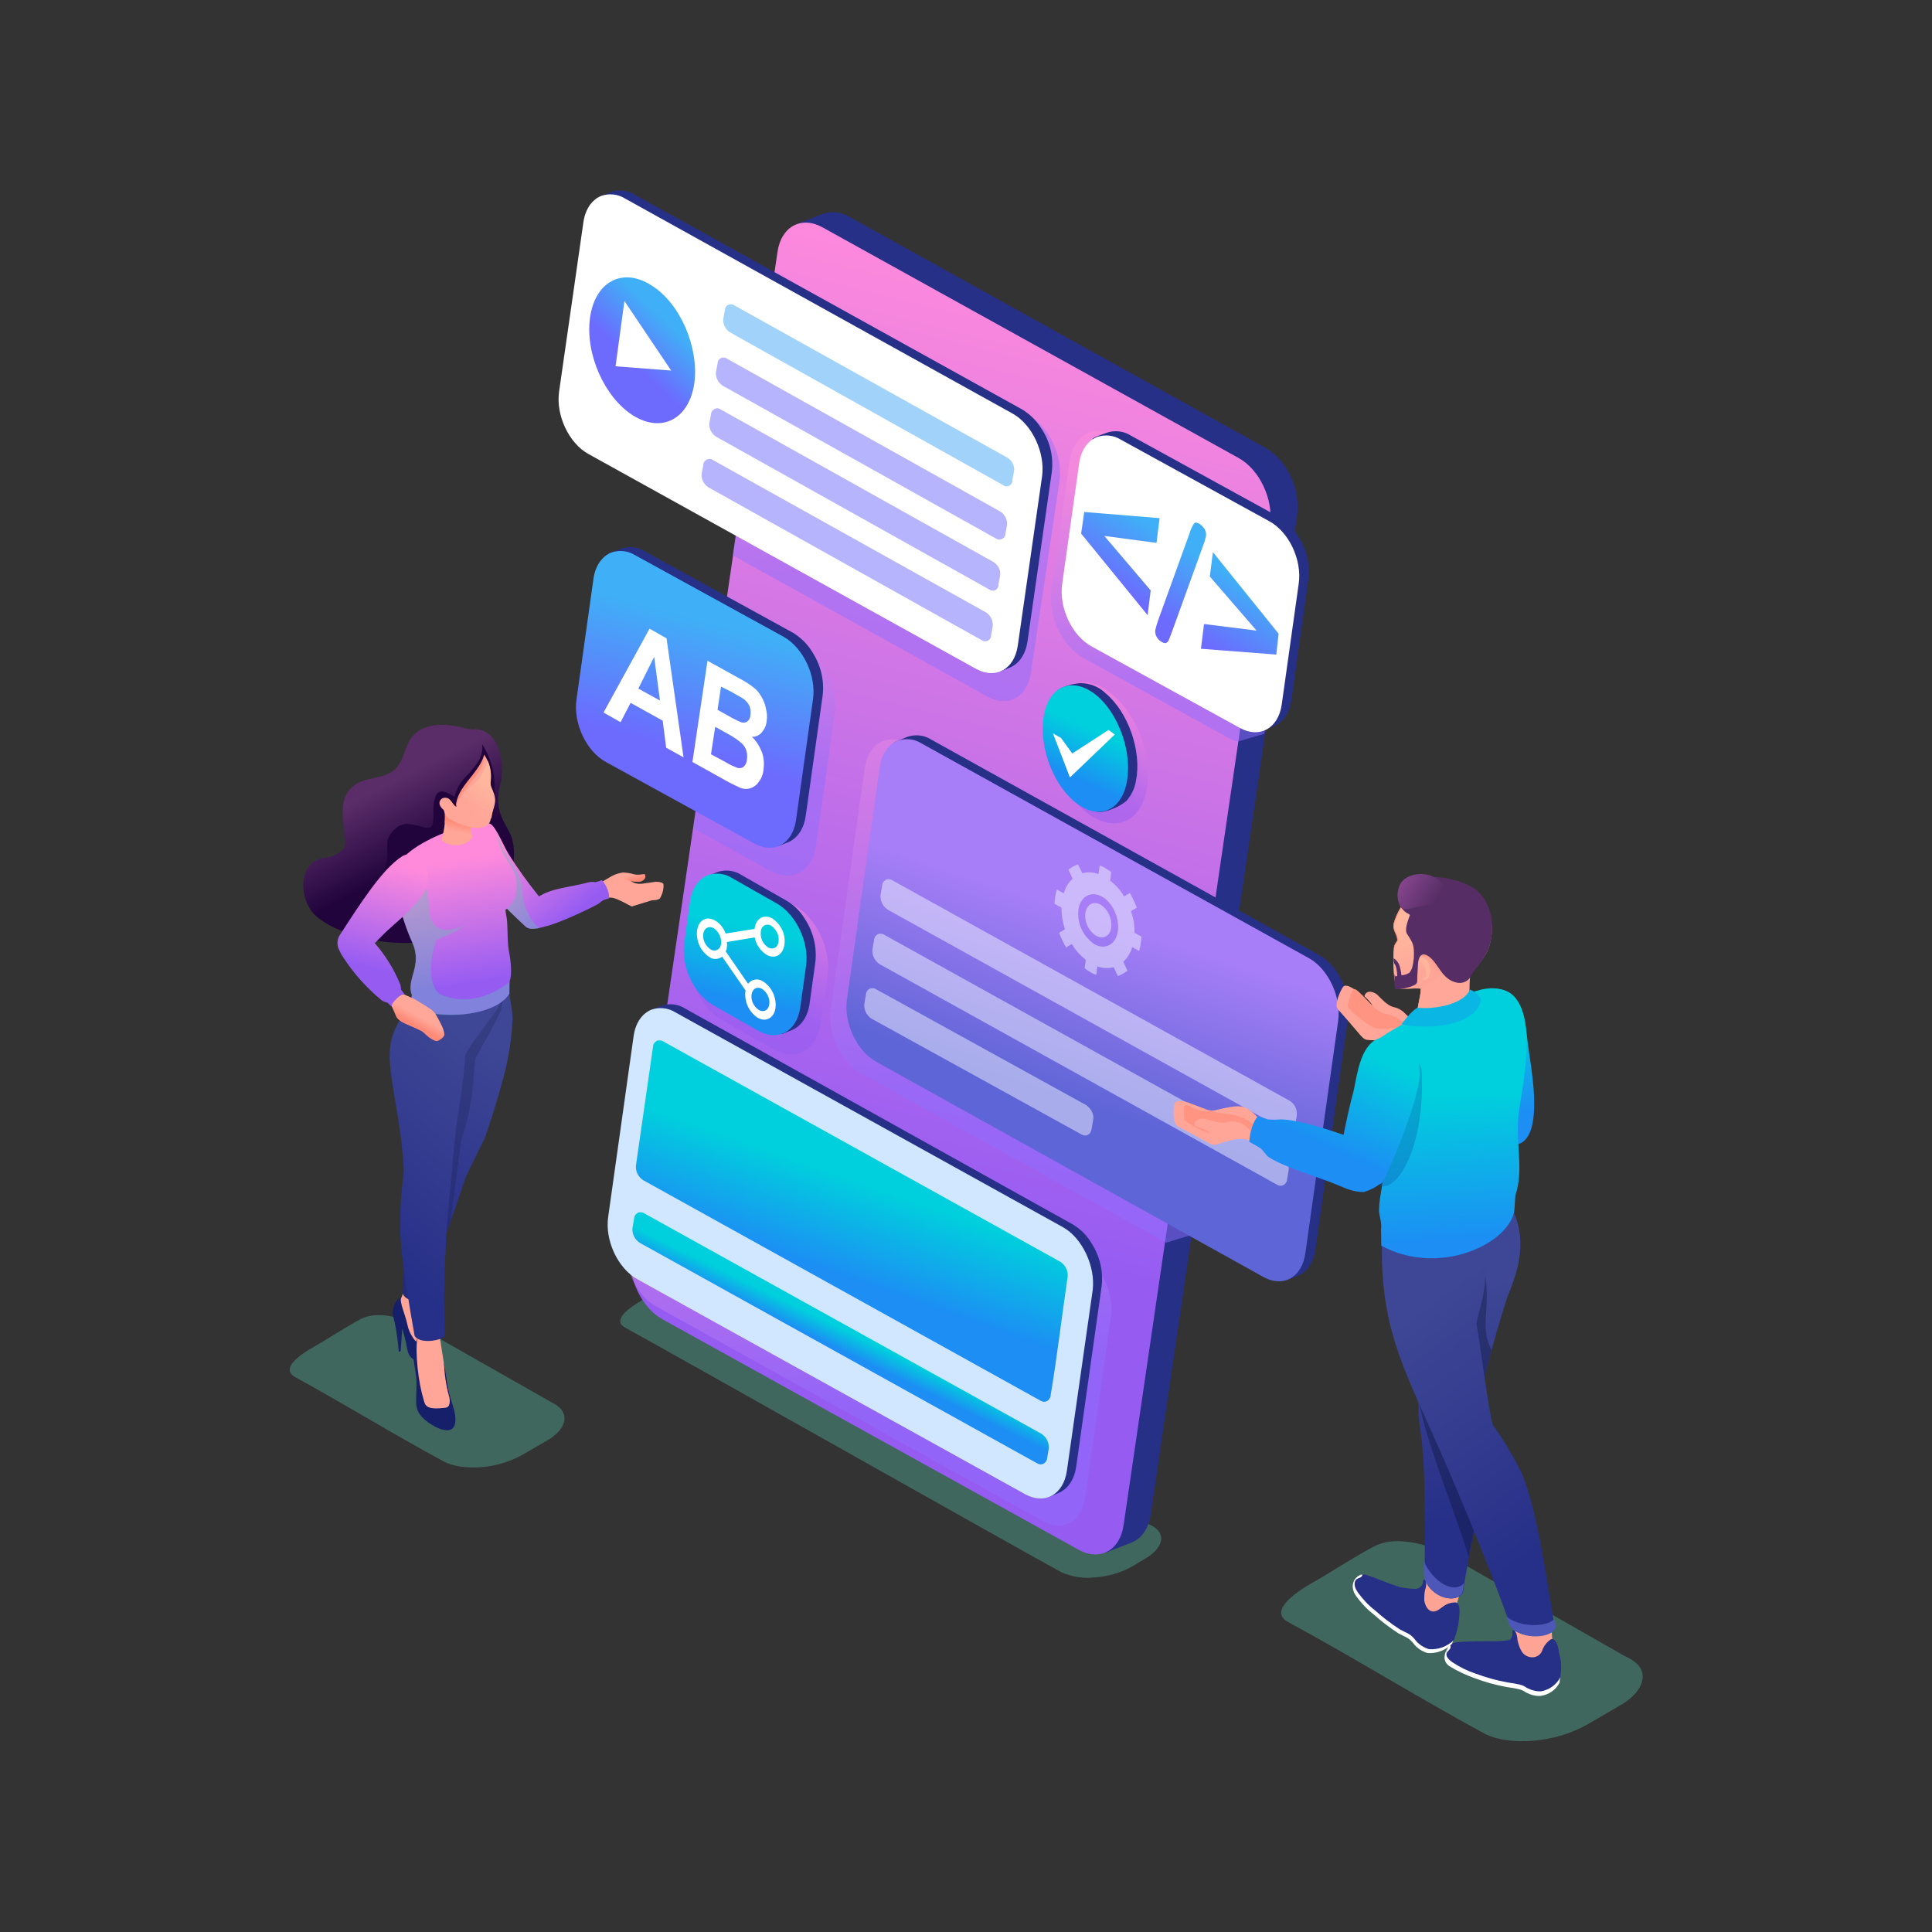 <?xml version="1.0" encoding="utf-8"?>
<!-- Generator: Adobe Illustrator 24.2.3, SVG Export Plug-In . SVG Version: 6.00 Build 0)  -->
<svg version="1.1" id="Layer_1" xmlns="http://www.w3.org/2000/svg" xmlns:xlink="http://www.w3.org/1999/xlink" x="0px" y="0px"
	 viewBox="0 0 500 500" style="enable-background:new 0 0 500 500;" xml:space="preserve">
<rect x="0" y="0" width="500" height="500" fill="#333333" stroke="none"/>
<style type="text/css">
	.st0{fill-rule:evenodd;clip-rule:evenodd;fill:url(#SVGID_1_);}
	.st1{fill-rule:evenodd;clip-rule:evenodd;fill:#22043D;}
	.st2{fill-rule:evenodd;clip-rule:evenodd;fill:url(#SVGID_2_);}
	.st3{fill-rule:evenodd;clip-rule:evenodd;fill:#FFA698;}
	.st4{fill-rule:evenodd;clip-rule:evenodd;fill:url(#SVGID_3_);}
	.st5{opacity:0.35;fill-rule:evenodd;clip-rule:evenodd;fill:#59CAAF;enable-background:new    ;}
	.st6{fill-rule:evenodd;clip-rule:evenodd;fill:#161F69;}
	.st7{fill-rule:evenodd;clip-rule:evenodd;fill:url(#SVGID_4_);}
	.st8{opacity:0.3;fill-rule:evenodd;clip-rule:evenodd;fill:#1E2353;enable-background:new    ;}
	.st9{fill-rule:evenodd;clip-rule:evenodd;fill:url(#SVGID_5_);}
	.st10{fill-rule:evenodd;clip-rule:evenodd;fill:url(#SVGID_6_);}
	.st11{fill-rule:evenodd;clip-rule:evenodd;fill:url(#SVGID_7_);}
	.st12{fill-rule:evenodd;clip-rule:evenodd;fill:url(#SVGID_8_);}
	.st13{fill-rule:evenodd;clip-rule:evenodd;fill:url(#SVGID_9_);}
	.st14{fill-rule:evenodd;clip-rule:evenodd;fill:url(#SVGID_10_);}
	.st15{fill-rule:evenodd;clip-rule:evenodd;fill:#FF8F7F;}
	.st16{fill-rule:evenodd;clip-rule:evenodd;fill:#273087;}
	.st17{fill-rule:evenodd;clip-rule:evenodd;fill:url(#SVGID_11_);}
	.st18{opacity:0.5;fill-rule:evenodd;clip-rule:evenodd;fill:url(#SVGID_12_);enable-background:new    ;}
	.st19{fill-rule:evenodd;clip-rule:evenodd;fill:#D0E7FF;}
	.st20{fill-rule:evenodd;clip-rule:evenodd;fill:url(#SVGID_13_);}
	.st21{fill-rule:evenodd;clip-rule:evenodd;fill:url(#SVGID_14_);}
	.st22{opacity:0.5;fill-rule:evenodd;clip-rule:evenodd;fill:url(#SVGID_15_);enable-background:new    ;}
	.st23{fill-rule:evenodd;clip-rule:evenodd;fill:#FFFFFF;}
	.st24{fill-rule:evenodd;clip-rule:evenodd;fill:url(#SVGID_16_);}
	.st25{opacity:0.5;fill-rule:evenodd;clip-rule:evenodd;fill:url(#SVGID_17_);enable-background:new    ;}
	.st26{fill-rule:evenodd;clip-rule:evenodd;fill:url(#SVGID_18_);}
	.st27{opacity:0.5;fill-rule:evenodd;clip-rule:evenodd;fill:url(#SVGID_19_);enable-background:new    ;}
	.st28{fill-rule:evenodd;clip-rule:evenodd;fill:url(#SVGID_20_);}
	.st29{opacity:0.5;fill-rule:evenodd;clip-rule:evenodd;fill:url(#SVGID_21_);enable-background:new    ;}
	.st30{fill-rule:evenodd;clip-rule:evenodd;fill:url(#SVGID_22_);}
	.st31{opacity:0.5;fill-rule:evenodd;clip-rule:evenodd;fill:url(#SVGID_23_);enable-background:new    ;}
	.st32{fill-rule:evenodd;clip-rule:evenodd;fill:url(#SVGID_24_);}
	.st33{opacity:0.5;fill-rule:evenodd;clip-rule:evenodd;fill:#F2F4FF;enable-background:new    ;}
	.st34{opacity:0.5;fill-rule:evenodd;clip-rule:evenodd;fill:url(#SVGID_25_);enable-background:new    ;}
	.st35{fill-rule:evenodd;clip-rule:evenodd;fill:url(#SVGID_26_);}
	.st36{opacity:0.5;fill-rule:evenodd;clip-rule:evenodd;fill:#6D6AFD;enable-background:new    ;}
	.st37{opacity:0.5;fill-rule:evenodd;clip-rule:evenodd;fill:#44A7F7;enable-background:new    ;}
	.st38{opacity:0.35;fill-rule:evenodd;clip-rule:evenodd;fill:#0960AC;enable-background:new    ;}
	.st39{fill-rule:evenodd;clip-rule:evenodd;fill:#FF9483;}
	.st40{fill-rule:evenodd;clip-rule:evenodd;fill:url(#SVGID_27_);}
	.st41{fill-rule:evenodd;clip-rule:evenodd;fill:url(#SVGID_28_);}
	.st42{fill-rule:evenodd;clip-rule:evenodd;fill:#FFA495;}
	.st43{fill-rule:evenodd;clip-rule:evenodd;fill:url(#SVGID_29_);}
	.st44{fill-rule:evenodd;clip-rule:evenodd;fill:#4C57B7;}
	.st45{opacity:0.3;fill-rule:evenodd;clip-rule:evenodd;fill:#060921;enable-background:new    ;}
	.st46{fill-rule:evenodd;clip-rule:evenodd;fill:url(#SVGID_30_);}
	.st47{fill-rule:evenodd;clip-rule:evenodd;fill:url(#SVGID_31_);}
	.st48{fill-rule:evenodd;clip-rule:evenodd;fill:#E7A376;}
	.st49{fill-rule:evenodd;clip-rule:evenodd;fill:url(#SVGID_32_);}
	.st50{fill-rule:evenodd;clip-rule:evenodd;fill:url(#SVGID_33_);}
	.st51{fill-rule:evenodd;clip-rule:evenodd;fill:#FFB49C;}
	.st52{fill-rule:evenodd;clip-rule:evenodd;fill:#562E65;}
	.st53{fill-rule:evenodd;clip-rule:evenodd;fill:url(#SVGID_34_);}
	.st54{fill-rule:evenodd;clip-rule:evenodd;fill:#0AB7E4;}
	.st55{fill-rule:evenodd;clip-rule:evenodd;fill:url(#SVGID_35_);}
</style>
<g>
	<g id="Layer_3">
		
			<linearGradient id="SVGID_1_" gradientUnits="userSpaceOnUse" x1="177.877" y1="250.498" x2="187.627" y2="231.758" gradientTransform="matrix(1 0 0 -1 -78.85 454.23)">
			<stop  offset="0" style="stop-color:#5A2D68"/>
			<stop  offset="1" style="stop-color:#22043D"/>
		</linearGradient>
		<path class="st0" d="M122.2,188.8c3-0.5,5.4,1.6,6.6,4.4c1.2,3.1,1.5,6.4,0.7,9.6c-2,7.1,1.5,10.3,2.8,13.6
			c0.6,1.8,0.8,3.6,0.7,5.5c-0.1,2.6-1.6,3.9-2.8,6.2c-0.2,2.2-0.9,4.3-1.8,6.3c-3.4,6.8-14.8,10.1-25.7,9.6
			c-8.8-0.4-17.2-3.5-21.1-7.1c-4.2-3.9-4.8-13.8,2.3-14.9c1.9-0.1,3.7-0.9,5-2.3c1-1.2,0-4.3-0.2-8.4s0.7-8.2,6.5-9.6
			c2.2-0.5,4.4-0.8,6.2-2c4-2.6,2.6-7.6,6.9-10.5c2.6-1.8,6.9-2.1,11.6-0.8L122.2,188.8z"/>
		<path class="st1" d="M124.8,192.6c0.2,1.9-0.4,3.8-1.6,5.3c-2.7,3.8-4.1,3.5-5.6,8.3c-2.4-1.6-4.1-1.9-4.8-0.3
			c-1.1,2.6-0.4,4.1-0.7,6.7c-0.4,4.3-5.6-1.6-9.6,1.7s-1.2,5.5-2.8,10.1c-0.6,1.7-1,4-2.6,4.7c-5,2.4-6.9,8.3,2,11.2
			c5.5,1.8,13.5,1.4,20.1-0.9c8.8-3,14.2-16,12-22.1c-0.9-2.6-3.4-4.4-3.4-6.4C127.8,204,129.1,199.6,124.8,192.6z"/>
		
			<linearGradient id="SVGID_2_" gradientUnits="userSpaceOnUse" x1="241.212" y1="225.856" x2="240.752" y2="227.536" gradientTransform="matrix(1 0 0 -1 -78.85 454.23)">
			<stop  offset="0" style="stop-color:#FF8A78"/>
			<stop  offset="1" style="stop-color:#FFA799"/>
		</linearGradient>
		<path class="st2" d="M166.8,226.2c0.8,1.2-0.7,2-1.4,2c-1.1,0.1-2.6-0.4-3,0.3s-5.5-0.9-5.4-0.9c1.3-1,2.7-1.6,4.3-1.8
			C164.6,226,163.6,226.7,166.8,226.2z"/>
		<path class="st3" d="M157.7,232.3c-4.6,1.3-11,5.9-15.4,6.9c-1.4,0.3-3.6,0.9-4.7-0.3c-5.7-6.1,2.2-4.1,2.9-6.4
			c4-3,10.4-1.6,15.5-4.4c0.3-0.2,0.7-0.4,1-0.6c2-1,3.2-0.9,6.7,0.8c0.8,0.4,1.6,0.5,2.5,0.4l3.5-0.5c1.1,0,1.8,0.2,2,0.6
			c0.1,1.2-0.2,2.4-0.8,3.5l0,0c-0.1,0.4-0.9,0.7-2.2,0.7l-5.2,1.6l-0.2-0.1C160.1,232.8,158.8,232.2,157.7,232.3z"/>
		
			<linearGradient id="SVGID_3_" gradientUnits="userSpaceOnUse" x1="226.781" y1="217.208" x2="210.371" y2="236.848" gradientTransform="matrix(1 0 0 -1 -78.85 454.23)">
			<stop  offset="0" style="stop-color:#965CF2"/>
			<stop  offset="1" style="stop-color:#FF8ADC"/>
		</linearGradient>
		<path class="st4" d="M135.6,239.4c-4.2-3.9-10.1-9.6-12.2-14.1c-1.4-2.9-1.6-11.1,2.8-12.1c1.5-0.9,3.8,5.1,5.3,7.6
			c2.4,3.9,5.1,7.6,8,11.2c3.4-2.2,8.2-2.4,12.6-3.6c0.7-0.2,1.4-0.2,2-0.1c0.5-0.1,1.1-0.3,1.6-0.5c0.5,0.1,2.2,3,1.9,4.7
			c-0.4,0.1-1.1,0.3-1.5,0.5c-0.5,0.2-0.8,0.7-1.4,1c-1.8,1-9.8,4.9-13.7,5.8c-1.5,0.4-4,1.1-5.1-0.1L135.6,239.4z"/>
		<path class="st5" d="M135.6,239.4c-4.2-3.9-10.1-9.6-12.2-14.1c-1.2-2.5-1.6-9,1.3-11.3c1.5-0.2,2.3-0.2,3,0.4
			c0.9,0.7,1.2,2.5,2.5,5.2c1.9,4,4.8,6.4,5,11.1c0.2,3.5,1.8,7.6,4.4,9.5c-1.3,0.3-2.8,0.4-3.6-0.5L135.6,239.4z"/>
		<path class="st5" d="M142.7,362.9l-35.9-20.4c-3.9-1.8-9.5-3.2-13.5-1.1c-3.6,1.9-9.6,5.8-12.3,7.3c-2,1.1-9,5.3-4.6,7.7
			c12.8,7,25.4,14.8,38.4,21.8c2.4,1.3,6,1.8,9.8,1.5c3.7-0.3,7.4-1.4,10.6-3.2l6.4-3.7c2.8-1.6,4.3-3.6,4.5-5.4
			C146.2,365.6,145.1,364,142.7,362.9z"/>
		<path class="st3" d="M104.3,333.6c0.1,0.8-0.1,1.5-0.4,2.2c-2.1,3,0.4,2.8,0.3,7.1c0,0.4,1.8,7.2,1.8,7.2s4.2,1,4.5,1s2.8-1,2.8-1
			c-0.2-0.4-0.5-1.3-0.7-1.6c-1.2-2.5-1.9-5.2-2.3-8c-0.3-1.9-0.9-4.8-0.5-6.8L104.3,333.6z"/>
		<path class="st6" d="M113.3,350c0.5,0.9,0.8,1.8,1.2,2.8c0.2,0.4,0.1,0.8-0.1,1.1c-0.9,1.4-6-0.9-7.7-2.3c-1.1-0.9-1.2-2-1.5-3.4
			c-0.4-2-0.5-2.3-1.1-4.4l-0.4,5.8l-0.5,0.3c-0.2-2.5-0.5-5-1-7.4c-0.2-0.8-0.4-1.7-0.5-2.1c-0.3-1.9,0.5-3.7,2.1-4.7
			c-0.4,1.6,1,4.1,1.7,7.4C106.4,346.9,109.8,350,113.3,350z"/>
		
			<linearGradient id="SVGID_4_" gradientUnits="userSpaceOnUse" x1="205.399" y1="184.625" x2="180.969" y2="136.976" gradientTransform="matrix(1 0 0 -1 -78.85 454.23)">
			<stop  offset="0" style="stop-color:#3E4795"/>
			<stop  offset="1" style="stop-color:#273088"/>
		</linearGradient>
		<path class="st7" d="M131.6,254.1c-0.4,1.8,1.4,7.9,1,10.3c-0.4,7.7-1.8,14.3-7,29.8c0,0.2-4.8,9.6-5.1,10.6
			c-3.4,10.1-7.4,21.1-10.8,31.3c-1.3,1-5.1,0.7-5.6-1.7c1.1-10.2-0.1-20.3,1.7-27.2c1.3-5.3,3.1-7.7,5.9-11.7
			c0.9-10,1.5-30.1,3.8-37.8L131.6,254.1z"/>
		<path class="st8" d="M131.6,254.1c-0.4,1.8-1.6,5.1-2,7.4c-1.5,3.6-4.5,8.5-6.6,12.5c-0.6,5-0.4,11.6-3.6,20.8l-2.8,21.3
			c-2.3,6.7-4.7,13.5-6.9,19.9c-1.3,1-5.1,0.7-5.6-1.7c1.1-10.2-0.1-20.3,1.7-27.2c1.3-5.3,3.1-7.7,5.9-11.7
			c0.9-10,1.5-30.1,3.8-37.8L131.6,254.1z"/>
		<path class="st3" d="M108.3,344c-0.1,1-0.2,1.9-0.4,2.8c-0.2,1.7-0.3,3.3-0.3,5c0.1,3,0.4,6,1.1,9c0.3,1.3,0.8,1.8,1.2,3.5
			l7.4,1.2c-0.7-2.8-1.7-8.5-2.5-13.2l-1.4-8.9L108.3,344z"/>
		<path class="st6" d="M108,346.3c-0.6,1.4-0.9,2.8-1,4.3c-0.1,2,0.9,5.2,0.8,7.7l-0.1,4c-0.1,2.3,0.5,3.9,3.1,5.8
			c2.4,1.7,4.7,2.5,6,1.8c0.9-0.5,1.7-2.1,0.3-6.4c-1.2-3.6-1.5-7.1-2.2-11c0.1,3,0.5,5.9,1.3,8.8c0.3,1,0.4,2.8-0.8,3
			c-5.2,0.7-5.4-0.6-5.8-2.2C108.3,357.9,107.4,350.3,108,346.3z"/>
		
			<linearGradient id="SVGID_5_" gradientUnits="userSpaceOnUse" x1="210.674" y1="175.142" x2="173.174" y2="133.002" gradientTransform="matrix(1 0 0 -1 -78.85 454.23)">
			<stop  offset="0" style="stop-color:#3E4795"/>
			<stop  offset="1" style="stop-color:#273088"/>
		</linearGradient>
		<path class="st9" d="M106.1,260.3c-5.7,7.2-5.9,11.2-4.6,19.8c0.8,5.8,2.5,12.8,3,22.9c-0.5,5.2-1.4,11.1-0.7,19.2
			c0.5,6,2.2,16.3,3.5,23.5c1.2,2.2,6.8,1.3,7.8,0.1c-0.3-10.4-0.1-17.5,0.4-25.9c0.5-8.2,1.4-15.8,2.1-23.8
			c0.5-6.7,2.5-15.7,2.8-22.9c1.1-3.4,11.2-14.6,9.1-14.5L106.1,260.3z"/>
		
			<linearGradient id="SVGID_6_" gradientUnits="userSpaceOnUse" x1="200.406" y1="199.883" x2="195.076" y2="231.443" gradientTransform="matrix(1 0 0 -1 -78.85 454.23)">
			<stop  offset="0" style="stop-color:#965CF2"/>
			<stop  offset="1" style="stop-color:#FF8ADC"/>
		</linearGradient>
		<path class="st10" d="M106.8,244.1c2.6,6-1.8,9.3-0.2,13.4l-0.5,2.8c4.7,3.4,21.5,3.6,25.7-3.1l0.1-3.3c0.7-1.6,0.2-5.6,0-6.7
			c-0.7-3.4-0.4-5.2-0.7-9.1c-0.1-1-0.3-1.6-0.4-2.6c3.8-2.8,3.5-8.2,1.3-11.5c-1.1-1.6-2.1-3.3-2.9-5.1c-0.2-1-0.4-2-0.6-2.9
			c-0.2-0.6-0.4-1.1-0.8-1.6c-1.1-1.5-2.8-1.7-6.3-0.9c-7,1.6-14.2,5.2-17.4,8.7c-2.3,2.5-2.3,5.3-0.9,11.2
			C104,237,105.2,240.6,106.8,244.1z"/>
		<path class="st5" d="M106.7,244.1c2.6,6-1.7,9.4-0.1,13.5l-0.5,2.7c4.7,3.7,21.5,3.5,25.8-3.2l-0.1-2.9c0-0.1-8.3,7.3-17.7,3.2
			c-2-0.9-3.9-5.4-1.3-13.9c0.3-0.8,3.3-0.9,7.5-4c-3.1,1.3-9,3.1-9.3-4.8c-0.1-3.6-0.7-6.3-2.5-8.7c-0.9-1.2-6.1,5.1-5.3,8.1
			C104.2,237.4,105.3,240.8,106.7,244.1z"/>
		
			<linearGradient id="SVGID_7_" gradientUnits="userSpaceOnUse" x1="186.02" y1="189.075" x2="187.19" y2="191.185" gradientTransform="matrix(1 0 0 -1 -78.85 454.23)">
			<stop  offset="0" style="stop-color:#FF8A78"/>
			<stop  offset="1" style="stop-color:#FFA799"/>
		</linearGradient>
		<path class="st11" d="M104.5,257.3c0.9,0.5,2.4,1,3,1.4c0.3,0.2,2.7,1.6,4,2.5s1.8,2.3,2.6,3.8c0.5,0.9,0.8,1.8,0.9,2.7
			c0.1,0.6-1.5,1.9-2.2,1.7c-1.6-0.4-3.2-2.3-3.6-2.5c-3.5-1.8-5.2-2-6.4-3.4c-0.5-0.6-0.9-2.4-2-4l2.1-1.9L104.5,257.3z"/>
		
			<linearGradient id="SVGID_8_" gradientUnits="userSpaceOnUse" x1="174.907" y1="203.778" x2="181.227" y2="230.428" gradientTransform="matrix(1 0 0 -1 -78.85 454.23)">
			<stop  offset="0" style="stop-color:#965CF2"/>
			<stop  offset="1" style="stop-color:#FF8ADC"/>
		</linearGradient>
		<path class="st12" d="M104.1,221.6c-5.2,3.3-10.9,12.3-16.1,20.3c-0.8,1.2-0.9,2.7-0.2,4c0.3,0.6,0.6,1.3,1,1.8
			c2.7,4.2,6.1,8,10,11.2c0.5,0.3,1,0.5,1.5,0.6c0.3,0.3,0.8,0.8,1.1,1c-0.4-0.6,2.2-3.4,3.3-3.2c-0.3-0.4-0.6-0.8-0.9-1.2
			c0-0.4-0.1-0.9-0.2-1.3c-1.6-3.9-3.8-7.5-6.6-10.7c4.7-5.1,7.4-6.3,11.7-11.6C114.2,226.1,107.5,219.4,104.1,221.6z"/>
		<path class="st3" d="M114.9,208.4c0.5,3,0.3,6.1-0.7,9c2.5,2.3,7,1.4,8-0.8c-0.2-1.4-0.5-2.6-0.6-4L114.9,208.4z"/>
		
			<linearGradient id="SVGID_9_" gradientUnits="userSpaceOnUse" x1="197.132" y1="241.575" x2="196.623" y2="239.014" gradientTransform="matrix(1 0 0 -1 -78.85 454.23)">
			<stop  offset="0" style="stop-color:#FF8A78"/>
			<stop  offset="1" style="stop-color:#FFA799"/>
		</linearGradient>
		<path class="st13" d="M114.9,208.4c0.3,1.4,0.3,2.9,0.2,4.4c0.7,3,6.3,5,6.9,2.6c-0.2-0.9-0.3-1.8-0.4-2.8L114.9,208.4z"/>
		<path class="st3" d="M125.3,195.3c1.4,2,1.9,4.4,1.6,6.9c-0.1,0.6,0,1.1,0.2,1.6c1.2,2.7,1.1,3.5,0.5,5.6
			c-0.6,2.1-0.5,3.1-1.2,3.9c-0.7,0.7-1.7,1-2.7,1c-1.9,0.1-5.1-1.1-7-2.1c-1.4-0.8-1.3-1.3-1.9-2.6c-2-1.7-0.7-3,0-3.1
			c1.9-0.4,2.2,1.8,3.3,2.3C117.9,204.9,125.2,198.4,125.3,195.3z"/>
		
			<linearGradient id="SVGID_10_" gradientUnits="userSpaceOnUse" x1="206.261" y1="251.542" x2="202.311" y2="245.152" gradientTransform="matrix(1 0 0 -1 -78.85 454.23)">
			<stop  offset="0" style="stop-color:#FFB89E"/>
			<stop  offset="1" style="stop-color:#FFA799"/>
		</linearGradient>
		<path class="st14" d="M126.2,196.9c0.8,1.7,1,3.5,0.8,5.3c-0.1,0.6,0,1.1,0.2,1.6c1.2,2.7,1.1,3.5,0.5,5.6
			c-0.3,0.9-0.4,1.6-0.5,2.2c-0.5,0.7-1.4,1-2.2,0.6c-1-0.6-1.7-1.6-1.8-2.8c-0.1-1.1-2.4-1.8-2.9-3c-0.4-0.9,0.7-2,1.3-2.5
			C123.8,202.1,125.3,199.6,126.2,196.9z"/>
		<path class="st15" d="M125.3,195.3c-1.1,4.7-7.2,8.3-7.3,13.4C119.7,203.4,125.7,199.8,125.3,195.3z"/>
		<path class="st5" d="M297.4,394.5l-111.1-61.9c-3.5-1.6-8.6-3.1-12-1l-8.8,5.3c-1.8,1.1-7.5,4.6-3.7,6.7
			c11.4,6.2,101.3,57,112.9,63.3c2.7,1.2,5.8,1.7,8.8,1.3c3.3-0.2,6.6-1.2,9.5-2.8l3.5-2.1c2.5-1.5,3.8-3.2,4-4.8
			S299.6,395.5,297.4,394.5z"/>
		<path class="st16" d="M219.8,56.1c-2-1.2-4.5-1.5-6.7-0.8l-7,2.7c1.2-0.5,123.5,71.6,122.6,77.9l-42.8,266l7-2.7
			c2.9-1.2,4.5-4.2,4.9-7.2l37.9-258.7l0,0c0.5-4.4-0.6-8.9-3.1-12.5c-1.3-2-3-3.7-5.1-4.9L219.8,56.1z"/>
		
			<linearGradient id="SVGID_11_" gradientUnits="userSpaceOnUse" x1="303.893" y1="140.402" x2="364.203" y2="382.082" gradientTransform="matrix(1 0 0 -1 -78.85 454.23)">
			<stop  offset="0" style="stop-color:#965CF2"/>
			<stop  offset="1" style="stop-color:#FF8ADC"/>
		</linearGradient>
		<path class="st17" d="M320.5,118.5L212.8,58.8c-5.5-3-10.7-0.1-11.6,6.5L163.3,324c-1,6.6,2.7,14.4,8.1,17.4l107.8,59.7
			c5.5,3,10.7,0.1,11.6-6.5l37.9-258.8C329.6,129.3,326,121.5,320.5,118.5z"/>
		
			<linearGradient id="SVGID_12_" gradientUnits="userSpaceOnUse" x1="290.336" y1="177.539" x2="311.546" y2="90.499" gradientTransform="matrix(1 0 0 -1 -78.85 454.23)">
			<stop  offset="0" style="stop-color:#FD90DA"/>
			<stop  offset="1" style="stop-color:#8E6DFD"/>
		</linearGradient>
		<path class="st18" d="M279.9,324.6L179.6,269c-1.9-1.2-4.2-1.4-6.2-0.7c-2.3,0.9-4.1,3.3-4.6,6.7l-6.6,46.9
			c-0.9,6.1,2.5,13.4,7.6,16.2L270,393.7c5.1,2.8,9.9,0.1,10.8-6l6.7-46.9C288.4,334.7,285,327.4,279.9,324.6z"/>
		<path class="st16" d="M278.7,335.4l-8.2,51.9l0.9,0.1l2.5-1c2.7-1.1,4.2-3.9,4.6-6.7l6.6-46.8l0,0c0.5-4.1-0.6-8.2-2.9-11.6
			c-1.2-1.9-2.8-3.4-4.7-4.5L177.3,261c-1.9-1.2-4.2-1.4-6.2-0.7l-2.2,0.9c-1.1,0.4-1.4,0.8-1.4,0.8
			C168.5,271.7,280.1,325.4,278.7,335.4z"/>
		<path class="st19" d="M275.1,317.6L174.8,262c-1.9-1.2-4.2-1.4-6.2-0.7c-2.3,0.9-4.1,3.3-4.6,6.7l-6.6,46.9
			c-0.9,6.1,2.5,13.4,7.6,16.2l100.3,55.6c5.1,2.8,9.9,0.1,10.8-6l6.7-46.9C283.5,327.7,280.1,320.4,275.1,317.6z"/>
		
			<linearGradient id="SVGID_13_" gradientUnits="userSpaceOnUse" x1="294.525" y1="124.62" x2="302.685" y2="147.71" gradientTransform="matrix(1 0 0 -1 -78.85 454.23)">
			<stop  offset="0" style="stop-color:#1C8EF4"/>
			<stop  offset="1" style="stop-color:#00CFDD"/>
		</linearGradient>
		<path class="st20" d="M164.6,301.5c-0.2,1.5,0.5,3,1.8,3.9l102.9,57.1c0.8,0.5,1.8,0.3,2.3-0.5c0.2-0.3,0.3-0.6,0.3-0.9
			c1.7-10.1,2.9-20.5,4.4-30.6c0.2-1.5-0.5-3-1.8-3.9l-102.9-57.1c-0.4-0.3-1-0.3-1.5-0.2c-0.6,0.3-1.1,0.9-1.1,1.6L164.6,301.5z"/>
		
			<linearGradient id="SVGID_14_" gradientUnits="userSpaceOnUse" x1="295.237" y1="105.347" x2="297.507" y2="109.997" gradientTransform="matrix(1 0 0 -1 -78.85 454.23)">
			<stop  offset="0" style="stop-color:#1C8EF4"/>
			<stop  offset="1" style="stop-color:#00CFDD"/>
		</linearGradient>
		<path class="st21" d="M269.6,371.1l-102.9-57.1c-0.4-0.3-1-0.3-1.5-0.2c-0.6,0.3-1.1,0.9-1.1,1.6l-0.4,2.3c-0.2,1.5,0.5,3,1.8,3.9
			l102.9,57.1c0.8,0.5,1.8,0.3,2.3-0.5c0.2-0.3,0.3-0.6,0.3-0.9l0.4-2.3C271.6,373.5,270.9,372,269.6,371.1z"/>
		
			<linearGradient id="SVGID_15_" gradientUnits="userSpaceOnUse" x1="375.716" y1="335.912" x2="386.146" y2="281.432" gradientTransform="matrix(1 0 0 -1 -78.85 454.23)">
			<stop  offset="0" style="stop-color:#FD90DA"/>
			<stop  offset="1" style="stop-color:#8E6DFD"/>
		</linearGradient>
		<path class="st22" d="M326.1,133.3l-37.3-20.6c-2.1-1.3-4.6-1.6-6.9-0.8c-2.6,1-4.5,3.6-5.1,7.4l-4.7,33.1
			c-1,6.8,2.7,14.8,8.3,17.9l37.4,20.6c0.8,0.5,1.7,0.8,2.6,1l6.8-2l6.7-45.6C332.8,139.7,329.9,135.4,326.1,133.3z"/>
		<path class="st16" d="M332.1,152.6l-5.9,36.3l0.9,0.1l2.5-1c2.7-1.1,4.2-3.9,4.6-6.7l4.4-31.3l0,0c0.5-4.1-0.5-8.2-2.9-11.6
			c-1.2-1.9-2.8-3.4-4.7-4.6l-38.4-21.1c-1.9-1.2-4.2-1.4-6.2-0.7l-2.2,0.8c-1.1,0.4-1.5,0.8-1.5,0.8
			C283.8,123.5,333.6,142.7,332.1,152.6z"/>
		<path class="st23" d="M328.5,134.9l-38.4-21.1c-1.9-1.2-4.2-1.4-6.2-0.7c-2.3,0.9-4.1,3.3-4.6,6.7l-4.4,31.3
			c-0.9,6.1,2.5,13.4,7.6,16.2l38.4,21.1c5.1,2.8,9.9,0.1,10.8-6l4.4-31.3C337,144.9,333.6,137.7,328.5,134.9z"/>
		
			<linearGradient id="SVGID_16_" gradientUnits="userSpaceOnUse" x1="378.974" y1="294.629" x2="389.124" y2="310.839" gradientTransform="matrix(1 0 0 -1 -78.85 454.23)">
			<stop  offset="0" style="stop-color:#6D6AFE"/>
			<stop  offset="1" style="stop-color:#3FB0F7"/>
		</linearGradient>
		<path class="st24" d="M311.8,137c0.3,0.6,0.4,1.2,0.3,1.8c-0.2,0.8-0.4,1.6-0.7,2.3l-8.2,22.7c-0.3,0.8-0.5,1.3-0.7,1.8
			c-0.1,0.4-0.4,0.6-0.7,0.8c-0.3,0.1-0.7,0-1.2-0.3c-1.1-0.6-1.8-1.9-1.6-3.1c0.2-0.8,0.4-1.6,0.7-2.4l8.2-22.7
			c0.2-0.8,0.6-1.6,1.1-2.4c0.3-0.4,0.8-0.3,1.5,0.1C311,136,311.5,136.5,311.8,137L311.8,137z M313.9,142.9l-0.8,6.3l12.1,14
			l-13.6-1.7l-0.8,6.4l19.5,1.5l0.6-5.4L313.9,142.9z M279.8,138.1l17.2,21.1l0.8-6.4l-12-14.1l13.5,1.8l0.8-6.4l-19.5-1.6
			L279.8,138.1z"/>
		
			<linearGradient id="SVGID_17_" gradientUnits="userSpaceOnUse" x1="266.854" y1="306.584" x2="278.044" y2="249.784" gradientTransform="matrix(1 0 0 -1 -78.85 454.23)">
			<stop  offset="0" style="stop-color:#FD90DA"/>
			<stop  offset="1" style="stop-color:#8E6DFD"/>
		</linearGradient>
		<path class="st25" d="M207.7,166.9L188,156.1l-8.5,58.3l19.9,11c5.5,3.1,10.9,0.1,11.8-6.6l4.8-34.1
			C217,177.9,213.3,170,207.7,166.9z"/>
		<path class="st16" d="M206.4,182.6l-5.9,36.3l0.9,0.1l2.5-1c2.7-1.1,4.2-3.9,4.6-6.7l4.4-31.3l0,0c0.5-4.1-0.6-8.2-2.9-11.6
			c-1.2-1.9-2.8-3.4-4.7-4.6l-38.4-21.1c-1.9-1.2-4.2-1.4-6.2-0.7l-2.2,0.9c-1.1,0.4-1.5,0.8-1.4,0.8
			C158.1,153.4,207.9,172.6,206.4,182.6z"/>
		
			<linearGradient id="SVGID_18_" gradientUnits="userSpaceOnUse" x1="254.991" y1="259.765" x2="264.051" y2="293.015" gradientTransform="matrix(1 0 0 -1 -78.85 454.23)">
			<stop  offset="0" style="stop-color:#6D6AFE"/>
			<stop  offset="1" style="stop-color:#3FB0F7"/>
		</linearGradient>
		<path class="st26" d="M202.8,164.8l-38.4-21.1c-1.9-1.2-4.2-1.4-6.2-0.7c-2.3,0.9-4.1,3.3-4.6,6.7l-4.4,31.3
			c-0.9,6.1,2.5,13.4,7.6,16.2l38.4,21.1c5.1,2.8,9.9,0.1,10.8-6l4.4-31.3C211.3,174.9,207.9,167.7,202.8,164.8z"/>
		<path class="st23" d="M186.6,177.7l-0.9,6l2.7,1.5c1,0.6,2,1.1,3.1,1.6c0.6,0.3,1.2,0.3,1.8,0c0.5-0.4,0.9-1,0.9-1.7
			c0.1-0.8,0.1-1.5-0.2-2.3c-0.3-0.7-0.8-1.3-1.4-1.8c-0.4-0.3-1.6-1-3.6-2.1L186.6,177.7L186.6,177.7z M165.2,178.2l5.6,3.1
			l-1.5-11.3L165.2,178.2z M168.1,162.7l4.4,2.5l4.4,30.8l-4.5-2.5l-0.9-7l-8.3-4.6l-2.6,5l-4.4-2.5L168.1,162.7L168.1,162.7z
			 M192.4,198.5c0.5-0.5,0.9-1.2,0.9-1.9c0.1-0.7,0.1-1.5-0.1-2.2c-0.2-0.7-0.6-1.4-1.1-1.9c-1.1-1-2.3-1.8-3.6-2.5l-3.4-1.9
			l-1.1,7.1l3.9,2.1c0.9,0.6,1.9,1,2.9,1.4C191.3,198.9,191.9,198.8,192.4,198.5L192.4,198.5z M197.2,194.7c0.5,1.4,0.6,3,0.4,4.5
			c-0.1,1.1-0.5,2.2-1.2,3.1c-0.5,0.8-1.3,1.4-2.2,1.7c-1,0.3-2.1,0.2-3-0.3c-0.7-0.3-2.4-1.1-5-2.6l-7-3.9l3.9-26.2l8.3,4.6
			c1.3,0.7,2.5,1.4,3.6,2.3c0.8,0.6,1.5,1.4,2,2.3c0.6,1,1,2,1.2,3.1c0.3,1.1,0.4,2.3,0.2,3.4c-0.1,1.1-0.6,2.1-1.3,2.9
			c-0.6,0.7-1.5,1.1-2.5,1.1C195.8,191.8,196.6,193.2,197.2,194.7L197.2,194.7z"/>
		
			<linearGradient id="SVGID_19_" gradientUnits="userSpaceOnUse" x1="359.381" y1="253.734" x2="371.151" y2="271.314" gradientTransform="matrix(1 0 0 -1 -78.85 454.23)">
			<stop  offset="0" style="stop-color:#965CF2"/>
			<stop  offset="1" style="stop-color:#FF8ADC"/>
		</linearGradient>
		<path class="st27" d="M281.1,210.2c-6.8-5.4-10.9-16.7-9.1-25.2s8.8-11,15.6-5.5s10.9,16.7,9.1,25.2S287.9,215.6,281.1,210.2z"/>
		<path class="st16" d="M273.5,178.9c1.2-1.3,4.4-2,6.1-2.1c2.4,0,4.8,0.9,6.5,2.6c5.9,4.9,9.4,15,7.9,22.6c-0.3,2-1.2,3.8-2.5,5.3
			c-1.8,1.4-3.9,2.4-6.2,2.8C275.8,211.4,269.9,182.7,273.5,178.9z"/>
		
			<linearGradient id="SVGID_20_" gradientUnits="userSpaceOnUse" x1="356.374" y1="252.851" x2="361.834" y2="265.031" gradientTransform="matrix(1 0 0 -1 -78.85 454.23)">
			<stop  offset="0" style="stop-color:#1C8EF4"/>
			<stop  offset="1" style="stop-color:#00CFDD"/>
		</linearGradient>
		<path class="st28" d="M278.1,207.5c-5.9-4.9-9.4-15-7.9-22.6s7.6-9.8,13.5-5s9.4,15,7.9,22.6S284.1,212.4,278.1,207.5z"/>
		<polygon class="st23" points="286.9,188.9 288.5,190.1 276.9,201.2 272.5,189.8 274.6,191 277.5,195 		"/>
		
			<linearGradient id="SVGID_21_" gradientUnits="userSpaceOnUse" x1="271.693" y1="196.17" x2="282.243" y2="222.85" gradientTransform="matrix(1 0 0 -1 -78.85 454.23)">
			<stop  offset="0" style="stop-color:#965CF2"/>
			<stop  offset="1" style="stop-color:#FF8ADC"/>
		</linearGradient>
		<path class="st29" d="M205.6,234.3l-13.1-7.4c-2.1-1.3-4.7-1.6-7-0.8c-2.6,1-4.6,3.7-5.2,7.6l-1.7,12.2c-1,6.9,2.8,15.1,8.5,18.3
			l13.1,7.4c5.7,3.2,11.2,0.1,12.2-6.8l1.8-12.2C215.1,245.7,211.3,237.5,205.6,234.3z"/>
		<path class="st16" d="M204.6,251.6l-3.1,15.9l0.9,0.1l2.5-1c2.7-1.1,4.2-3.9,4.6-6.7l1.5-10.8l0,0c0.5-4.1-0.6-8.2-2.9-11.6
			c-1.2-1.9-2.8-3.4-4.7-4.5l-11.6-6.6c-1.9-1.2-4.2-1.4-6.2-0.7l-2.2,0.9c-1.1,0.4-1.5,0.8-1.4,0.8
			C183,237,206.1,241.6,204.6,251.6z"/>
		
			<linearGradient id="SVGID_22_" gradientUnits="userSpaceOnUse" x1="268.936" y1="195.316" x2="273.126" y2="213.916" gradientTransform="matrix(1 0 0 -1 -78.85 454.23)">
			<stop  offset="0" style="stop-color:#1C8EF4"/>
			<stop  offset="1" style="stop-color:#00CFDD"/>
		</linearGradient>
		<path class="st30" d="M201,233.8l-11.6-6.6c-1.9-1.2-4.2-1.4-6.2-0.7c-2.3,0.9-4.1,3.3-4.6,6.7l-1.5,10.8
			c-0.9,6.1,2.5,13.4,7.6,16.2l11.6,6.6c5.1,2.8,9.9,0.1,10.8-6l1.5-10.8C209.5,243.9,206,236.6,201,233.8z"/>
		<path class="st23" d="M201.5,243.7c-0.2,1.5-1.4,2.2-2.7,1.5c-1.4-0.9-2.1-2.5-1.9-4.1c0-1,0.8-1.8,1.7-1.8c0.4,0,0.7,0.1,1,0.3
			C201,240.6,201.7,242.1,201.5,243.7L201.5,243.7z M194.5,257.4c0.2-1.5,1.4-2.2,2.7-1.5c1.3,0.9,2.1,2.4,1.9,4
			c-0.2,1.5-1.4,2.2-2.7,1.5C195.1,260.5,194.3,259,194.5,257.4L194.5,257.4z M186.6,244.2c0,1-0.8,1.8-1.7,1.8
			c-0.3,0-0.7-0.1-1-0.3c-1.3-0.9-2.1-2.4-1.9-4c0.2-1.5,1.4-2.2,2.7-1.5C186,241.1,186.8,242.7,186.6,244.2L186.6,244.2z
			 M199.9,237.7c-2.2-1.2-4.2-0.1-4.6,2.5v0.2l-7.5,1.2c-0.5-1.4-1.5-2.7-2.8-3.4c-2.2-1.2-4.2-0.1-4.6,2.6
			c-0.3,2.7,0.9,5.4,3.2,6.9c1,0.7,2.3,0.6,3.3-0.1l6.1,8.8l-0.1,0.1c-0.3,2.7,0.9,5.4,3.2,6.9c2.1,1.2,4.2,0.1,4.6-2.5
			c0.3-2.7-0.9-5.4-3.2-6.9c-1.3-0.9-3-0.6-3.9,0.6l-5.8-8.4c0.2-0.3,0.3-0.7,0.3-1.1c0.1-0.4,0.1-0.8,0-1.3l7.2-1.2
			c0.4,1.9,1.5,3.5,3.1,4.5c2.1,1.2,4.2,0.1,4.6-2.6C203.4,241.9,202.2,239.3,199.9,237.7L199.9,237.7z"/>
		
			<linearGradient id="SVGID_23_" gradientUnits="userSpaceOnUse" x1="319.547" y1="288.624" x2="351.187" y2="184.824" gradientTransform="matrix(1 0 0 -1 -78.85 454.23)">
			<stop  offset="0" style="stop-color:#FD90DA"/>
			<stop  offset="1" style="stop-color:#8E6DFD"/>
		</linearGradient>
		<path class="st31" d="M319.6,239.4l-84.7-46.9c-1.9-1.2-4.3-1.5-6.4-0.7c-2.4,0.9-4.2,3.4-4.7,7l-8.8,62.2
			c-0.9,6.3,2.6,13.9,7.8,16.8l79,43.8l6.9-2.1L319.6,239.4z"/>
		<path class="st16" d="M342.4,265.8l-10,65.3l0.9,0.1l2.5-1c2.8-1.1,4.2-3.9,4.6-6.7l8.5-60.2l0,0c0.5-4.1-0.6-8.2-2.9-11.7
			c-1.2-1.9-2.8-3.4-4.7-4.5L241,191.4c-1.9-1.2-4.2-1.4-6.2-0.7l-2.2,0.9c-1.1,0.4-1.5,0.8-1.4,0.8
			C232.1,202.1,343.9,255.8,342.4,265.8z"/>
		
			<linearGradient id="SVGID_24_" gradientUnits="userSpaceOnUse" x1="368.907" y1="214.999" x2="354.047" y2="169.849" gradientTransform="matrix(1 0 0 -1 -78.85 454.23)">
			<stop  offset="0" style="stop-color:#A77EF7"/>
			<stop  offset="1" style="stop-color:#5E65D6"/>
		</linearGradient>
		<path class="st32" d="M338.8,248l-100.3-55.6c-1.9-1.2-4.2-1.4-6.2-0.7c-2.3,0.9-4.1,3.3-4.6,6.7l-8.5,60.2
			c-0.9,6.1,2.5,13.4,7.6,16.2L327,330.5c5.1,2.8,9.9,0.1,10.8-6l8.5-60.2C347.2,258.1,343.8,250.8,338.8,248z"/>
		<path class="st33" d="M333.8,284.9l-102.9-57.1c-0.4-0.3-1-0.3-1.5-0.2c-0.6,0.3-1.1,0.9-1.1,1.6l-0.4,2.3c-0.2,1.5,0.5,3,1.8,3.9
			l102.9,57.1c0.8,0.5,1.8,0.3,2.3-0.5c0.2-0.3,0.3-0.6,0.3-0.9l0.4-2.3C335.8,287.2,335.1,285.7,333.8,284.9z"/>
		<path class="st33" d="M331.7,299l-102.9-57.1c-0.4-0.3-1-0.3-1.5-0.2c-0.6,0.3-1.1,0.9-1.1,1.6l-0.4,2.3c-0.2,1.5,0.5,3,1.8,3.9
			l102.9,57.1c0.8,0.5,1.8,0.3,2.3-0.5c0.2-0.3,0.3-0.6,0.3-0.9l0.4-2.3C333.7,301.4,333,299.9,331.7,299z"/>
		<path class="st33" d="M281.1,286l-54.4-30c-0.4-0.3-1-0.3-1.5-0.2c-0.6,0.3-1.1,0.9-1.1,1.6l-0.4,2.3c-0.2,1.5,0.5,3,1.8,3.9
			l54.4,30c1.2,0.7,2.4,0,2.6-1.4l0.4-2.3C283.2,288.4,282.4,286.9,281.1,286z"/>
		<path class="st33" d="M284.8,234.1c-1.9-1-3.6,0-3.9,2.2c-0.3,2.3,0.8,4.6,2.8,5.9c1.9,1,3.6,0,3.9-2.2
			C287.8,237.7,286.8,235.4,284.8,234.1L284.8,234.1z M289.3,241c-0.5,3.4-3.2,4.9-6,3.4c-3-2-4.6-5.4-4.2-9c0.5-3.4,3.2-4.9,6-3.4
			S289.8,237.6,289.3,241z M293.6,241.4l1.8,1c0,0.6-0.1,1.3-0.2,1.9c-0.1,0.6-0.2,1.2-0.4,1.8l-1.8-1c-0.4,1.5-1.2,2.8-2.3,3.8
			l1.1,2.3c-0.8,0.6-1.6,1.1-2.5,1.4l-1.1-2.3c-1.4,0.4-2.8,0.3-4.2-0.2l-0.3,2.2c-0.5-0.2-1.1-0.4-1.5-0.7c-0.5-0.3-1-0.6-1.5-1
			l0.3-2.2c-1.4-1.1-2.7-2.5-3.6-4.1l-1.5,0.9c-0.7-1.2-1.3-2.5-1.8-3.8l1.5-0.9c-0.6-1.8-0.9-3.7-0.9-5.6l-1.8-1
			c0-0.6,0.1-1.3,0.2-1.9c0.1-0.6,0.2-1.2,0.4-1.8l1.8,1c0.4-1.5,1.2-2.8,2.3-3.8l-1.1-2.3c0.7-0.6,1.6-1.1,2.5-1.4l1.1,2.3
			c1.4-0.4,2.8-0.3,4.2,0.2l0.3-2.2c0.5,0.2,1.1,0.4,1.5,0.7c0.5,0.3,1,0.6,1.5,1l-0.3,2.2c1.4,1.1,2.7,2.5,3.6,4.1l1.5-0.9
			c0.7,1.2,1.3,2.5,1.8,3.8l-1.5,0.9C293.3,237.6,293.7,239.5,293.6,241.4z"/>
		
			<linearGradient id="SVGID_25_" gradientUnits="userSpaceOnUse" x1="287.269" y1="403.532" x2="313.089" y2="314.822" gradientTransform="matrix(1 0 0 -1 -78.85 454.23)">
			<stop  offset="0" style="stop-color:#FD90DA"/>
			<stop  offset="1" style="stop-color:#8E6DFD"/>
		</linearGradient>
		<path class="st34" d="M266.4,107.7l-65.8-36.5l-11,72.5l66,36.6c5.3,2.9,10.3,0.1,11.2-6.2l7.4-49.6
			C275.1,118.1,271.7,110.6,266.4,107.7z"/>
		<path class="st16" d="M265.7,124.8l-7.8,48.9l0.9,0.1l2.5-1c2.7-1.1,4.2-3.9,4.6-6.7l6.3-43.9l0,0c0.5-4.1-0.5-8.2-2.9-11.6
			c-1.2-1.9-2.8-3.4-4.7-4.6L164.3,50.4c-1.9-1.2-4.2-1.4-6.2-0.7l-2.2,0.9c-1.1,0.4-1.5,0.8-1.4,0.8
			C155.5,61.1,267.1,114.8,265.7,124.8z"/>
		<path class="st23" d="M262,107L161.8,51.4c-1.9-1.2-4.2-1.4-6.2-0.7c-2.3,0.9-4.1,3.3-4.6,6.7l-6.3,43.9
			c-0.9,6.1,2.5,13.4,7.6,16.2l100.3,55.6c5.1,2.8,9.9,0.1,10.8-6l6.3-43.9C270.5,117.1,267.1,109.8,262,107z"/>
		
			<linearGradient id="SVGID_26_" gradientUnits="userSpaceOnUse" x1="242.162" y1="360.663" x2="251.873" y2="370.833" gradientTransform="matrix(1 0 0 -1 -78.85 454.23)">
			<stop  offset="0" style="stop-color:#6D6AFE"/>
			<stop  offset="1" style="stop-color:#3FB0F7"/>
		</linearGradient>
		<path class="st35" d="M168.5,73.8c-7.4-4.7-14.5-0.9-15.8,8.4c-1.3,9.3,3.7,20.6,11.1,25.3c7.5,4.7,14.6,0.9,15.9-8.4
			C180.9,89.8,176,78.4,168.5,73.8z"/>
		<polygon class="st23" points="161.6,77.9 159.3,94.8 173.7,95.9 		"/>
		<path class="st36" d="M258.9,132.4l-70.8-39.6c-0.4-0.3-0.9-0.3-1.4-0.2c-0.6,0.3-1,0.8-1,1.5l-0.4,2.1c-0.2,1.4,0.5,2.8,1.7,3.6
			l70.8,39.6c0.7,0.5,1.7,0.2,2.2-0.5c0.2-0.3,0.2-0.5,0.2-0.8l0.4-2.1C260.8,134.6,260.1,133.2,258.9,132.4z"/>
		<path class="st36" d="M257.2,145.5l-70.8-39.6c-0.4-0.3-0.9-0.3-1.4-0.1c-0.6,0.3-1,0.8-1,1.5l-0.4,2.1c-0.2,1.4,0.5,2.8,1.7,3.6
			l70.8,39.6c0.7,0.5,1.7,0.3,2.1-0.5c0.2-0.3,0.3-0.6,0.2-0.9l0.4-2.1C259.1,147.7,258.4,146.3,257.2,145.5z"/>
		<path class="st36" d="M255.2,158.5L184.4,119c-0.4-0.3-0.9-0.3-1.4-0.1c-0.6,0.3-1,0.8-1,1.5l-0.4,2.1c-0.2,1.4,0.5,2.8,1.7,3.6
			l70.8,39.6c0.7,0.5,1.7,0.3,2.2-0.5c0.2-0.3,0.2-0.6,0.2-0.9l0.4-2.1C257.1,160.7,256.4,159.3,255.2,158.5z"/>
		<path class="st37" d="M260.8,118.5L190,79c-0.4-0.3-0.9-0.3-1.4-0.2c-0.6,0.3-1,0.8-1,1.5l-0.4,2.1c-0.2,1.4,0.5,2.8,1.7,3.6
			l70.8,39.6c0.7,0.5,1.7,0.3,2.1-0.5c0.2-0.3,0.3-0.6,0.2-0.9l0.4-2.1C262.7,120.7,262,119.3,260.8,118.5z"/>
		<path class="st5" d="M420.5,428.6l-47.2-26.9c-5.1-2.4-12.5-4.2-17.7-1.5c-4.8,2.5-12.6,7.6-16.1,9.5c-2.6,1.5-11.8,7-6.1,10.1
			c16.8,9.1,33.4,19.4,50.5,28.7c3.2,1.8,8,2.4,12.9,2c4.9-0.4,9.7-1.8,14-4.2l8.4-4.9c3.7-2.1,5.7-4.7,5.9-7.1
			S423.7,430,420.5,428.6z"/>
		<path class="st38" d="M388.4,287.5c0.6-2.7,1.5-5.9,2.3-9.1c1.6-6.4,2.9-13.1,1.3-17.3c-0.7-1.8-1.9-2.6-3.3-3.7
			c-3.5-2.9-3,4.8-8.6,4.1c-0.9,1.2-0.6,3.9-0.3,6.4C381,277.1,385.4,290.4,388.4,287.5z"/>
		<path class="st3" d="M353.1,257.8c0.6-2,2.9-0.9,3.5-0.2c1.1,1.1,2.4,2.5,3.9,3c2.3,0.4,4.1,2.2,4.7,4.5c0.3,0.9-0.5,0.9-1.4,2.2
			c-2.9-2.3-6.2-2.4-6.4-2.8C354.8,260.6,356.5,261,353.1,257.8z"/>
		<path class="st3" d="M361.9,270.8l3,3.5l3.5-6.2c-0.5-0.7-1.4-0.8-1.9-1.6c-0.2-0.5-0.5-1.1-0.7-1.5c-1.6-2.9-2.7-3.3-8.4-4.1
			c-1.1-0.1-2.1-0.5-2.9-1.3l-3.9-3.5c-1.3-0.9-2.3-1.2-2.8-0.9s-1.9,3.3-1.9,4.9l0,0c-0.1,0.4,0.1,0.9,0.7,1.5
			c1.7,1.9,3.1,3.5,4.6,5.3c2.6,3.1,1.8,1.9,6.2,2.5C360,269.8,361,270.1,361.9,270.8z"/>
		<path class="st39" d="M348.8,260.2c0.1-0.7,1.1-4.1,1.5-4.2c0.7-0.2,1.6,1,2.5,1.8c1.3,1.3,3.6,4.1,5.4,4.5
			c4.3,0.9,6.2,2.4,8.2,8.3l-1.1-0.7c-2.3-7.1-6.4-1.7-10.6-4.4C352.1,264,348.6,260.8,348.8,260.2z"/>
		
			<linearGradient id="SVGID_27_" gradientUnits="userSpaceOnUse" x1="454.498" y1="170.391" x2="459.238" y2="176.941" gradientTransform="matrix(1 0 0 -1 -78.85 454.23)">
			<stop  offset="0" style="stop-color:#1C8EF4"/>
			<stop  offset="1" style="stop-color:#00CFDD"/>
		</linearGradient>
		<path class="st40" d="M372,269.1c-1.1-0.3-2.1-0.7-3.1-1.1c-0.7-0.5-1.7-1.4-2.1-1.6c-1.6,0.6-3.4,3-4.5,5.3
			c0.7,0.8,1.4,1.6,2.1,2.5c0.5,0.6,0.8,2.4,1.3,3.1c3.1,4.2,10.2,9.4,14,13.1c4.6,4.4,10.1,4.8,12.4,2.1c1.3-1.5,2-3.7,0.4-7
			c-1-2.1-3.8-4.2-6.2-6.2C381.8,275.2,374.6,270.1,372,269.1z"/>
		
			<linearGradient id="SVGID_28_" gradientUnits="userSpaceOnUse" x1="468.162" y1="165.777" x2="465.402" y2="192.217" gradientTransform="matrix(1 0 0 -1 -78.85 454.23)">
			<stop  offset="0" style="stop-color:#1C8EF4"/>
			<stop  offset="1" style="stop-color:#00CFDD"/>
		</linearGradient>
		<path class="st41" d="M394.8,294.9c-1.7,1.9-4.8,2.1-8-0.8c-0.2-0.1-0.4-0.3-0.6-0.4l-0.2-0.6c-0.4-0.5-0.6-1.2-0.7-1.8
			c-0.4-1-0.8-2.1-1.2-3.2c-1.4-4-4.4-13.3-5.2-20.3c-1.1-9.7,6.3-13.7,11.4-11.1c4.4,2.3,4.6,9.9,5.2,14.1
			C396.3,276.7,398.9,290.3,394.8,294.9z"/>
		<path class="st23" d="M399.4,426.7c-1,0-4.4-3.2-7.6-1.6c-3.9,1.9-11.2,0.2-14.9,1.1c-0.6,0.2-1.9-0.3-2.2,0.1
			c-0.8,1.4-1.6,3.5,0.4,4.9c2.1,1.3,4.3,2.3,6.5,3.1c2.7,1,5.5,1.8,8.3,2.3c2.7,0.4,4,0.6,5,1.4c1.2,0.6,2.5,1,3.8,0.9
			c2.1-0.3,3.9-1.5,4.9-3.4c0.3-1.8,0.3-3.6,0-5.4c-0.4-1.6-1-3.2-1.7-4.7L399.4,426.7z"/>
		<path class="st42" d="M391.5,419.9c1.2,2.9,0.8,7.5,3.7,9c1.9,1,5,1.1,6.3-1.9c0.7-1.7-0.2-4.5,0-8.2L391.5,419.9z"/>
		<path class="st16" d="M390.7,424.4c-2.2,0.6-8.3,0.2-12.2,0.5c-1.7,0.1-3.1,0.1-3.9,1.6s-0.3,2.6,1.3,3.7c1.8,1.2,3.8,2.2,5.9,2.9
			c2.7,1,5.5,1.8,8.3,2.3c2.7,0.4,4,0.6,5,1.4c1.2,0.6,2.5,1,3.8,0.9c2.1-0.4,3.9-1.7,4.9-3.6c0.3-1.7,0.3-3.5,0-5.1
			c-0.1-0.4-0.2-0.7-0.3-1.1c-0.3-2.9-1.3-4.1-2.2-3.6c-1,0.7-1.8,1.7-2.2,2.9c-0.3,0.8-0.9,1.3-1.7,1.6c-1.5,0.4-3-0.3-3.7-1.6
			c-0.5-0.9-0.8-1.9-1-2.9v-0.3c-0.3-2.5-1.5-2.3-1.3-1.8C391.5,423.1,391.3,423.9,390.7,424.4z"/>
		<path class="st23" d="M375.4,426.2c0,1-1.5,1.1-1,2.8c-0.7-0.7,0.3-2.8,0.7-3.1C375.3,425.8,375.4,425.7,375.4,426.2z"/>
		<path class="st23" d="M374.2,416.7c-0.9-0.4-3-4.5-6.6-4.1c-2.1,0.1-4.1-0.2-6.1-0.9c-3.7-1.1-9-4.4-9.8-3.9
			c-1.9,1.2-2.1,3.4-0.7,5.3c1.3,1.8,2.8,3.4,4.5,4.7c2,1.8,4.1,3.4,6.4,4.9c2,1.1,2.7,1,4.2,3c0.9,1,2,1.7,3.3,2.1
			c2.4,0.2,4.7-0.7,6.4-2.4c0.7-2.3,2-4.5,1.2-7.9L374.2,416.7z"/>
		<path class="st42" d="M369.3,406.9c0.1,3.2-2,7.2,0.1,9.8c1.4,1.7,4.2,2.8,6.5,0.5c1.3-1.3,1.4-4.3,3-7.6L369.3,406.9z"/>
		<path class="st16" d="M362.5,410.8l-0.6-0.2c-3.7-1.1-8.7-3.6-9.6-3.1c-1.9,1.2-2.3,2.6-0.9,4.6c1.3,1.8,2.8,3.4,4.5,4.7
			c2,1.8,4.1,3.4,6.4,4.9c2,1.1,2.7,1,4.2,3c0.9,1,2,1.7,3.3,2.1c2.4,0.2,4.8-0.7,6.5-2.4c0.7-1.8,1.1-3.6,1.3-5.5
			c0.3-2.8,0.1-4.2-1.1-4.2c-2.3,0.1-3.2,1.3-4.2,1.9c-2,1.3-3.4-0.4-3.7-2.4c0-0.9,0-1.8,0.2-2.7c0-0.1,0.1-0.2,0.1-0.3
			c0.7-2.5-0.6-2.7-0.6-2.1c0,1.1-0.8,2-1.9,2.1C365,411.2,363.8,411,362.5,410.8z"/>
		<path class="st23" d="M352.5,407.8c-0.4,0.9-1.8,0.3-2.1,2.1c-0.4-1,1.4-2.4,2-2.4C352.5,407.4,352.7,407.4,352.5,407.8z"/>
		
			<linearGradient id="SVGID_29_" gradientUnits="userSpaceOnUse" x1="453.73" y1="119.995" x2="465.64" y2="63.015" gradientTransform="matrix(1 0 0 -1 -78.85 454.23)">
			<stop  offset="0" style="stop-color:#3E4795"/>
			<stop  offset="1" style="stop-color:#273088"/>
		</linearGradient>
		<path class="st43" d="M371.4,321.4c-0.8,9.2-5.4,38.5-4.1,46.5c1.9,12.1,1.4,26.7,1.4,39.5c0.3,5.4,7.7,8.2,9.9,4.8
			c1.7-11.5,4.2-21.5,5.2-27.9c1.1-7.1,0.8-15.8-1.1-20.5c0.7-5.1,4.2-18.3,7.2-27.5c1-3.3,7-14,0.8-24.6L371.4,321.4z"/>
		<path class="st44" d="M368.5,404c0,1,0,2.4,0,3.3c0.3,5.4,7.8,8.3,10,4.9c0.1-0.9,0.3-1.7,0.4-2.5
			C376.1,412.9,370.4,408.8,368.5,404z"/>
		<path class="st45" d="M367.1,362.4c2.4,12.1,9.3,28.3,13,40.5c1.9-10.5,6.8-28.2,2.6-39.1c0.4-2.9,1.7-8.5,3.3-14.4
			c-3.2-6.1-0.1-11-1.7-19.7c-8.6-1.5,4.4-12-13.8-0.9C369,341.9,367.4,350,367.1,362.4z"/>
		
			<linearGradient id="SVGID_30_" gradientUnits="userSpaceOnUse" x1="443.116" y1="113.562" x2="483.726" y2="58.172" gradientTransform="matrix(1 0 0 -1 -78.85 454.23)">
			<stop  offset="0" style="stop-color:#3E4795"/>
			<stop  offset="1" style="stop-color:#273088"/>
		</linearGradient>
		<path class="st46" d="M372,373.9c5,11.2,14.1,33.1,18.9,46.9c2.5,3.6,11.5,3.3,11.4-0.1c-2-11.5-4.3-29.2-8.4-39.3
			c-2.2-4.4-4.7-8.7-7.6-12.7c-1.3-5.1-2.9-18.8-4.2-26.2c1.1-6.1,6.1-16.4-3.4-25.3c-3.8,2.7-15.7,4.4-21,1.4
			C356.8,342.9,362.8,353,372,373.9z"/>
		<path class="st44" d="M389.9,418.4c0.2,0.6,0.6,1.8,0.9,2.4c2.6,3.8,11.8,3.4,11.8-0.1c-0.1-0.6-0.2-1.1-0.3-1.7
			C400.1,421.2,393.4,421.2,389.9,418.4z"/>
		
			<linearGradient id="SVGID_31_" gradientUnits="userSpaceOnUse" x1="454.94" y1="132.925" x2="453.19" y2="170.455" gradientTransform="matrix(1 0 0 -1 -78.85 454.23)">
			<stop  offset="0" style="stop-color:#1C8EF4"/>
			<stop  offset="1" style="stop-color:#00CFDD"/>
		</linearGradient>
		<path class="st47" d="M393,288.5c-0.8,7.2,1.4,14.3-0.8,20.8c-0.1,0.7-0.2,3.3-0.3,4.1c-1.5,8.5-19.4,17.1-34.4,9
			c-0.1-1,0-2.2-0.1-4.1c0.3-1.8-0.5-3.8-0.5-4.9c0-4.6,1.5-7,0.8-12.1c-1.4-10.5-7.2-20.5-4-28.8c0.7-1.8,1.9-2.6,3.3-3.7
			c3.5-2.9,21.9-12.2,27.4-12.9C400.5,253.7,393.9,280.7,393,288.5z"/>
		<path class="st48" d="M361.7,255.7c1,0.5,6.2-0.2,6,0.2c-0.1,2.3-0.8,3.7-1,6.9c5.7-0.8,13.2-1.6,13.5-6l-0.1-1c0,0,0-0.1,0-0.1
			l0,0c-0.2-1.3,0-2.6,0.5-3.7c1.2-1.9,3.7-4.1,4.6-7.1c1.4-4.7,0.9-10-3.5-13.5c-8-6.4-18.3-1.9-21,7.5c-0.5,1.8,0.9,2.8,0.9,4.4
			c0,0.3-0.4,0.6-0.7,1.3C360.4,245.5,360.4,255.1,361.7,255.7z"/>
		
			<linearGradient id="SVGID_32_" gradientUnits="userSpaceOnUse" x1="447.525" y1="215.958" x2="455.425" y2="203.498" gradientTransform="matrix(1 0 0 -1 -78.85 454.23)">
			<stop  offset="0" style="stop-color:#FF8A78"/>
			<stop  offset="1" style="stop-color:#FFA799"/>
		</linearGradient>
		<path class="st49" d="M361.7,255.7c1,0.5,6.1-0.2,6,0.3c-0.1,2.3-0.8,3.7-1,6.9c3.3,0.8,12.2-0.4,13.6-5.4c0-1.1,0-5,0.3-5.5
			c1.2-1.9,3.7-4.1,4.6-7.1c1.4-4.7,0.9-10-3.5-13.5c-8-6.4-18.3-1.9-21,7.5c-0.5,1.8,0.9,2.8,0.9,4.4c0,0.3-0.4,0.6-0.7,1.3
			C360.4,245.5,360.5,255.1,361.7,255.7z"/>
		
			<linearGradient id="SVGID_33_" gradientUnits="userSpaceOnUse" x1="449.285" y1="217.15" x2="453.665" y2="204.12" gradientTransform="matrix(1 0 0 -1 -78.85 454.23)">
			<stop  offset="0" style="stop-color:#FFB89E"/>
			<stop  offset="1" style="stop-color:#FFA799"/>
		</linearGradient>
		<path class="st50" d="M361.9,255.7c0.5,0.3,2.8,0.1,4.5-0.5c0.7-0.3,1.4-0.8,2-1.4c0.7-0.3,2.2-2.4-0.1-5.9s11.7,5.3,12.5,4.1
			c1.2-1.9,3.7-4.1,4.6-7.1c1.4-4.7,0.9-10-3.5-13.5c-8-6.4-18.3-1.9-21,7.5c-0.5,1.8,0.9,2.8,0.9,4.4c0,0.3-0.4,0.6-0.7,1.3
			C360.4,245.5,360.6,255.1,361.9,255.7z"/>
		<path class="st3" d="M367.6,248c2.9-2.7,5.7,5.9,1,5.8C370.5,251.9,369.1,248.8,367.6,248z"/>
		<path class="st51" d="M367.6,249.2c-0.4-1.2-0.1-1.6,0.5-1.5c0.9,0.4,1.6,1.2,1.8,2.2c0.7,2-0.3,4.5-2.2,3.5
			c1.7,0.1,1.5-1.9,1-3.1C368.4,249.5,367.9,248.9,367.6,249.2z"/>
		<path class="st3" d="M368.4,249.8c-0.5,0.9-0.6,1.4-0.5,1.7s0.4,0.4,1-0.1C368.9,250.8,368.7,250.3,368.4,249.8z"/>
		<path class="st52" d="M364.8,236.7l-0.1-0.1c-2.5-1.1-3.6-4.1-2.4-6.5c0.2-0.4,0.5-0.9,0.8-1.2c3.2-2.8,11.7-2.5,17.2,0.3
			s6.9,9.9,5.2,15.5c-1.1,3.7-3.8,5.6-5.1,8.4c-0.8,1-2.1,1.5-3.4,1.2c-3.8-0.8-4.7-4.8-7-6.6c-1.3-1-2.6-1.2-3,1.4
			c-0.1,1.2-0.1,2.4-0.2,3.4c-0.1,1.7,0.3,2-1.1,2.6c-1.4,0.6-3,0.9-4.5,0.9c-0.4-0.1-0.3-2.3-0.3-3.8c0.1,0,0.2,0.5,0.2,0.5
			l0.5-0.1c0-0.6-0.1-1.3-0.2-1.9c-0.1-0.5-0.3-1-0.6-1.4c-0.1-0.4-0.2-0.8-0.1-1.3c0.8,0.5,1.4,1.4,1.6,2.3
			c0.2,0.7,0.3,1.4,0.4,2.1c0.7,0,1.4-0.3,2-0.6c0.8-0.9,1-2.1,1.2-3.9c0.1-3.2-0.1-3.7-1.7-6.1c-0.5-0.7-0.5-2,0.7-5
			C364.7,236.9,364.8,236.8,364.8,236.7z"/>
		
			<linearGradient id="SVGID_34_" gradientUnits="userSpaceOnUse" x1="440.678" y1="226.405" x2="450.188" y2="220.615" gradientTransform="matrix(1 0 0 -1 -78.85 454.23)">
			<stop  offset="0" style="stop-color:#8A4791"/>
			<stop  offset="1" style="stop-color:#562E65"/>
		</linearGradient>
		<path class="st53" d="M362.6,234.9c1.2,1.5,6.3-2,13.5-0.6c-1.5-4.8-2.4-5.8-4.6-7.1c-2.8-1.8-7.5-1.1-9,1.4
			C361.4,230.5,361.4,233,362.6,234.9z"/>
		<path class="st54" d="M380.4,256.1c1.5,0.5,3.1,2,2.8,3c-1.5,6.3-13.3,7.5-20.5,6c-0.1,0,2.8-3.8,4.2-4.3
			C371.4,261.3,379,259.8,380.4,256.1z"/>
		<path class="st38" d="M357.2,306.9c-0.5-12.7-2.9-26.7-3.2-31.1c-0.1-1.9,0.6-3.2,1.4-4.8s10.1-1.5,12.5,5.8
			C369,295.9,362,308.3,357.2,306.9z"/>
		<path class="st3" d="M322.6,294.9l4.1,2.2l1.1-7c-0.7-0.5-1.6-0.3-2.3-0.9c-0.4-0.4-0.8-0.8-1.2-1.2c-2.5-2.1-3.7-2.1-9.3-0.8
			c-1,0.3-2.1,0.3-3.1-0.2l-4.8-1.8c-1.5-0.4-2.6-0.3-3,0.2s-0.6,3.8,0,5.2l0,0c0,0.4,0.5,0.8,1.2,1.2c2.2,1.1,4.1,2.1,6.2,3.3
			c3.5,2,2.4,1.1,6.7,0.1C320.4,294.6,321.5,294.5,322.6,294.9z"/>
		<path class="st39" d="M306.5,289.7c-0.1-0.7-0.2-3.4,0.1-3.6c0.6-0.4,1.9,0.5,3.1,1c1.2,0.6,2.5,0.7,3.7,0.3
			c2.1,1.5,8-0.6,13.3,5.8l-1.6,0.6c-1.8-0.5-6.4,0.6-11.3-0.3C310.9,292.9,306.6,290.3,306.5,289.7z"/>
		<path class="st3" d="M309.2,291.4c-0.3-2,2.1-2.1,3-1.8c1.5,0.5,3.3,1.1,4.9,0.9c2.2-0.7,4.7,0,6.2,1.8c0.7,0.7,0,1-0.2,2.6
			c-3.6-0.7-6.6,0.8-7,0.5C312,293.1,313.7,292.7,309.2,291.4z"/>
		
			<linearGradient id="SVGID_35_" gradientUnits="userSpaceOnUse" x1="420.728" y1="157.666" x2="431.368" y2="181.656" gradientTransform="matrix(1 0 0 -1 -78.85 454.23)">
			<stop  offset="0" style="stop-color:#1C8EF4"/>
			<stop  offset="1" style="stop-color:#00CFDD"/>
		</linearGradient>
		<path class="st55" d="M347.7,293.7c-5.2-1.8-12.3-4-16.3-4c-1.1,0.1-2.2,0.1-3.3,0c-0.8-0.3-2.1-0.7-2.5-0.8
			c-1.3,1.1-2.1,4.1-2.3,6.6c0.9,0.5,1.9,1,2.8,1.6c0.7,0.4,1.6,2,2.3,2.4c4.4,2.8,12.9,5.1,17.8,7.2c2.2,0.9,4,1.8,6.7,1.8
			c1.5-0.4,2.9-1.1,4.1-2l0.7-0.4l0.3-0.6c0.4-0.5,0.7-1.1,0.9-1.8c0.5-1,1-2.1,1.4-3.1c1.7-3.9,5.4-13,6.8-19.9
			c1.9-9.6-5.2-14.1-10.5-11.9c-4.6,1.9-5.4,9.5-6.3,13.6C349.3,286,348.4,290.3,347.7,293.7z"/>
	</g>
</g>
</svg>
